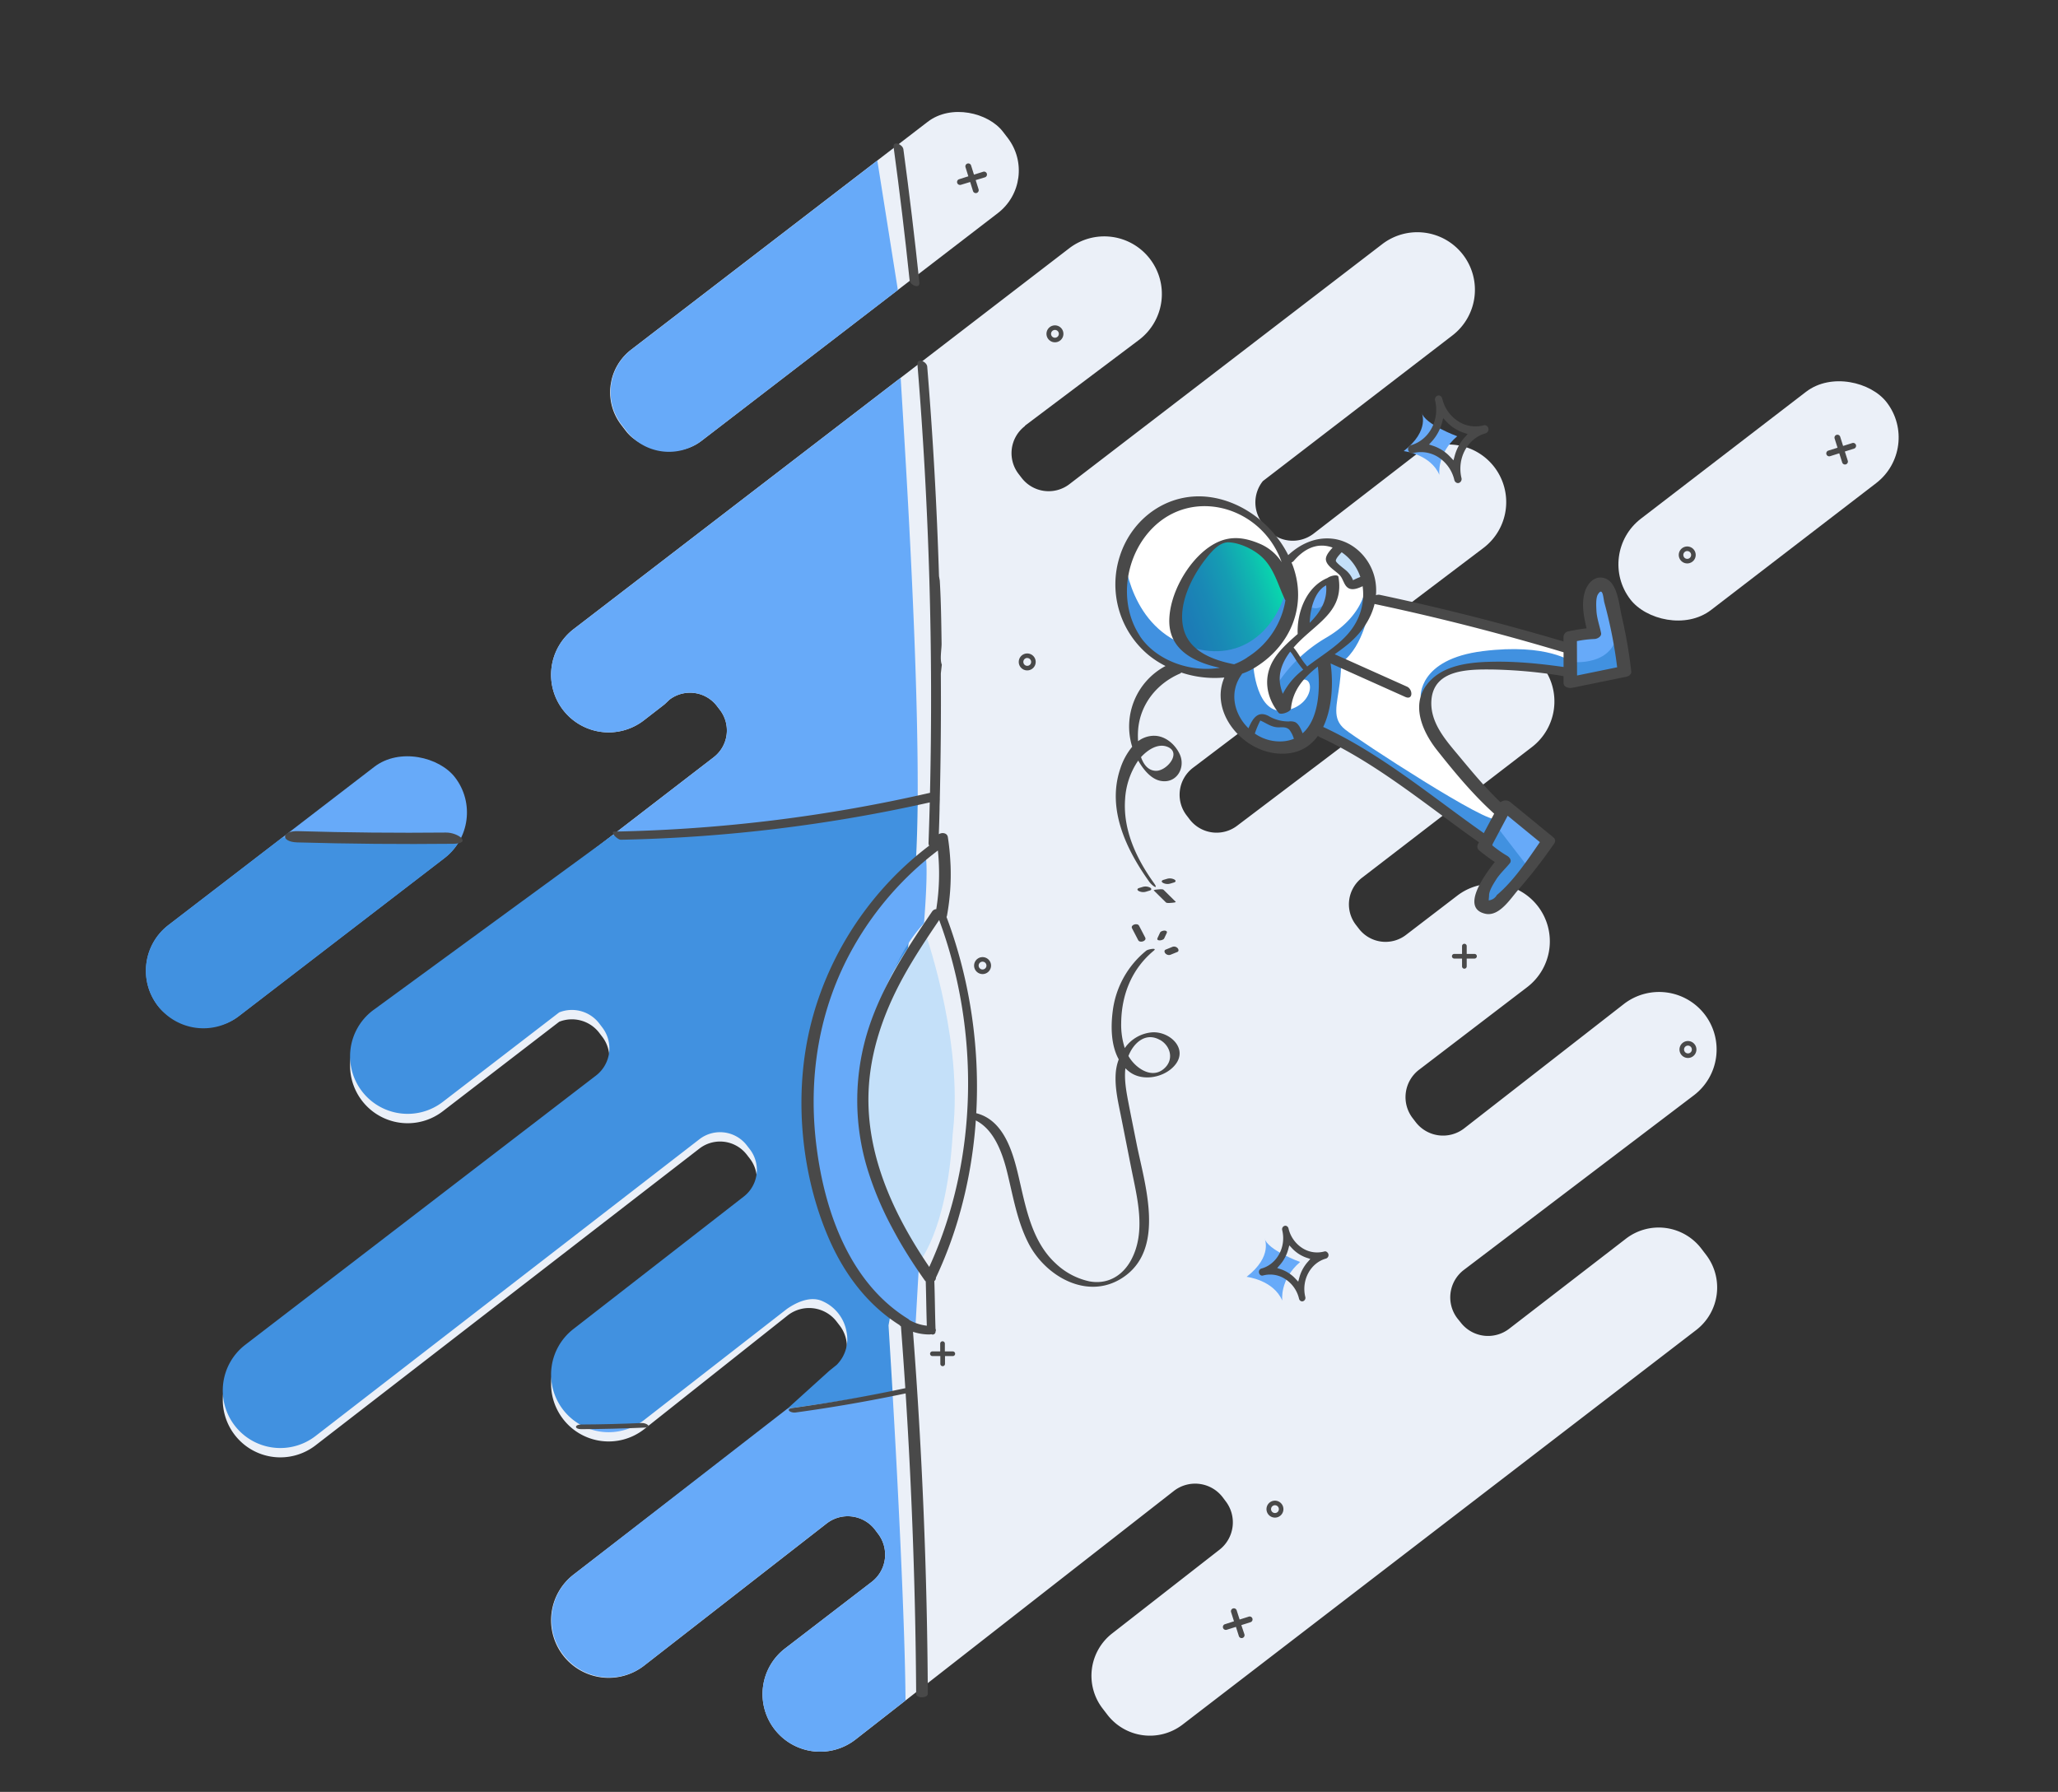 <svg xmlns="http://www.w3.org/2000/svg" xmlns:xlink="http://www.w3.org/1999/xlink" viewBox="0 0 882 768"><rect x="0" y="0" width="882" height="768" fill="#333333" stroke="none"/><defs><style>.cls-1{fill:#67aaf9;}.cls-2{fill:#4191e0;}.cls-3{fill:#ebf0f8;}.cls-4{fill:#c4e0f9;}.cls-5{fill:#494949;}.cls-6{fill:#fff;}.cls-7{fill:url(#linear-gradient);}</style><linearGradient id="linear-gradient" x1="558.61" y1="248.37" x2="499.62" y2="269.58" gradientUnits="userSpaceOnUse"><stop offset="0" stop-color="#0fa"/><stop offset="0.13" stop-color="#07dfad"/><stop offset="0.31" stop-color="#0fbab0"/><stop offset="0.48" stop-color="#159db3"/><stop offset="0.66" stop-color="#1989b5"/><stop offset="0.83" stop-color="#1c7cb6"/><stop offset="1" stop-color="#1d78b6"/></linearGradient></defs><title>Artboard 1 copia 6</title><g id="líneas"><rect class="cls-1" x="51.01" y="357.46" width="160.64" height="49.35" rx="24.68" ry="24.68" transform="translate(-205.65 159.15) rotate(-37.54)"/><path class="cls-2" d="M67.62,431.08a24.67,24.67,0,0,0,34.6,4.53l88.25-67.81a24.45,24.45,0,0,0,7.18-8.82H121l-48.8,37.5A24.68,24.68,0,0,0,67.62,431.08Z"/><path class="cls-3" d="M696.88,530.86a23,23,0,0,1,32.21,4.22l2.07,2.71A23,23,0,0,1,727,570L506.81,739.16a23,23,0,0,1-32.21-4.22l-2.08-2.71A23,23,0,0,1,476.74,700l45.81-35.73a14.86,14.86,0,0,0,2.73-20.85L524,641.71A14.86,14.86,0,0,0,503.1,639L366.52,745.66a24.67,24.67,0,0,1-34.6-4.53h0a24.66,24.66,0,0,1,4.53-34.6L373.59,678h0a14.72,14.72,0,0,0,2.7-20.65L375,655.61a14.72,14.72,0,0,0-20.65-2.7L275.89,714a24.68,24.68,0,0,1-34.6-4.54h0a24.68,24.68,0,0,1,4.53-34.6L357.15,589a14.87,14.87,0,0,0,2.73-20.85l-1.33-1.73a14.89,14.89,0,0,0-20.86-2.73l-61.8,49a24.67,24.67,0,0,1-34.6-4.53h0a24.67,24.67,0,0,1,4.53-34.6l72.89-56.68a14.47,14.47,0,0,0,2.66-20.29l-1.3-1.68a14.47,14.47,0,0,0-20.29-2.66L135.18,619.51a24.67,24.67,0,0,1-34.6-4.53h0a24.68,24.68,0,0,1,4.53-34.6L255.4,465a14.72,14.72,0,0,0,2.7-20.65l-1.31-1.72a14.75,14.75,0,0,0-17.13-4.71l-49.91,38.38a24.67,24.67,0,0,1-34.6-4.53h0a24.66,24.66,0,0,1,4.53-34.6L305.86,324.56a14.49,14.49,0,0,0,2.66-20.32l-1.3-1.69a14.5,14.5,0,0,0-20.32-2.66l-1.85,1.75a7.34,7.34,0,0,1-.6.51l-8.56,6.63a24.67,24.67,0,0,1-34.6-4.53h0a24.67,24.67,0,0,1,4.53-34.6L458.23,106.42a24.67,24.67,0,0,1,34.6,4.54h0a24.67,24.67,0,0,1-4.53,34.6l-49,36.87-.08.21a14.61,14.61,0,0,0-2.69,20.48l1.31,1.7a14.61,14.61,0,0,0,20.48,2.69L592.38,104.64A24.7,24.7,0,0,1,627,109.17h0a24.67,24.67,0,0,1-4.54,34.6L541.22,206.2h0a14.68,14.68,0,0,0-.16,18.1l1.32,1.71a14.68,14.68,0,0,0,20.6,2.7l42.83-33.08a24.68,24.68,0,0,1,34.6,4.53h0a24.67,24.67,0,0,1-4.53,34.6L511.23,329.11a14.53,14.53,0,0,0-2.67,20.39l1.3,1.7a14.54,14.54,0,0,0,20.39,2.67l96.21-72.81a24.68,24.68,0,0,1,34.61,4.53h0a24.68,24.68,0,0,1-4.53,34.6l-72.81,56a14.4,14.4,0,0,0-2.64,20.19l1.29,1.67a14.4,14.4,0,0,0,20.19,2.65h0l21.94-16.8a24.67,24.67,0,0,1,34.6,4.53h0a24.68,24.68,0,0,1-4.53,34.6l-46.45,35.49a14.78,14.78,0,0,0-2.71,20.71l1.32,1.72a14.78,14.78,0,0,0,20.71,2.71L696,430.27a24.67,24.67,0,0,1,34.6,4.53h0A24.66,24.66,0,0,1,726,469.4l-98.68,74.92a14.8,14.8,0,0,0-2.71,20.76L626,566.8a14.81,14.81,0,0,0,20.76,2.72Z"/><path class="cls-1" d="M386,161.93,245.82,269.65a24.67,24.67,0,0,0-4.53,34.6h0a24.67,24.67,0,0,0,34.6,4.53l8.56-6.63a7.34,7.34,0,0,0,.6-.51l1.85-1.75a14.5,14.5,0,0,1,20.32,2.66l1.3,1.69a14.49,14.49,0,0,1-2.66,20.32l-50.47,38.87c31.43-1.64,93.23-6.21,137.89-17.94C393.76,286.54,388.45,202.05,386,161.93Z"/><rect class="cls-3" x="245.91" y="95.94" width="206.29" height="49.35" rx="22.99" ry="22.99" transform="translate(-1.21 237.66) rotate(-37.54)"/><rect class="cls-3" x="684.37" y="190.01" width="138.58" height="49.35" rx="24.68" ry="24.68" transform="translate(25.25 503.67) rotate(-37.54)"/><path class="cls-2" d="M355.45,587.49l-18,16.28c22.09-3.06,34-5,45.07-7.42-.34-5.72-.64-10.77-.9-14.94h0l-.82-13.36.78-4.28-3-2c-2.57-1.64-6.54-5.69-16.65-20l17.18-13.36-.28-6.64c-4-70,11-86,14-159,.27-6.57.42-13.72.48-21.28-44.66,11.73-99.4,14.86-130.83,16.5L159.68,433.15a24.66,24.66,0,0,0-4.53,34.6h0a24.67,24.67,0,0,0,34.6,4.53l49.91-38.38a14.75,14.75,0,0,1,17.13,4.71l1.31,1.72A14.72,14.72,0,0,1,255.4,461L105.11,576.38a24.68,24.68,0,0,0-4.53,34.6h0a24.67,24.67,0,0,0,34.6,4.53l164.6-127.26a14.47,14.47,0,0,1,20.29,2.66l1.3,1.68a14.47,14.47,0,0,1-2.66,20.29l-72.89,56.68a24.67,24.67,0,0,0-4.53,34.6h0a24.66,24.66,0,0,0,8.25,6.9c7.75.1,15.52,0,23.22-.32a24,24,0,0,0,3.13-2l58.87-45.8h0l2.46-1.91c3.47-2.43,10-6,15.58-3.21a17.58,17.58,0,0,1,10,13A15.56,15.56,0,0,1,358.55,585"/><path class="cls-1" d="M249.54,611.1a24.71,24.71,0,0,0,23.22-.32C265.06,611.08,257.29,611.2,249.54,611.1Z"/><path class="cls-1" d="M337.42,603.77l-91.6,71.09A24.68,24.68,0,0,0,275.89,714l78.43-61.09a14.72,14.72,0,0,1,20.65,2.7l1.32,1.71a14.72,14.72,0,0,1-2.7,20.65h0l-37.14,28.55a24.67,24.67,0,0,0-4.54,34.6h0a24.67,24.67,0,0,0,34.6,4.53l21.57-16.85c-.2-32.56-3.51-97.13-5.6-132.46C371.43,598.73,359.51,600.71,337.42,603.77Z"/><path class="cls-1" d="M270.64,149.79A23,23,0,0,0,266.42,182l2.05,2.67a23,23,0,0,0,32.24,4.22L384.8,124.3,376,68.82Z"/><path class="cls-1" d="M601.59,193.34s11.47,1.27,15.29,10.19c0,0-1.27-8.92,7.64-16.56,0,0-14-5.1-15.28-10.19C609.24,176.78,613.06,184.42,601.59,193.34Z"/><path class="cls-1" d="M534.26,547.25s11.47,1.27,15.29,10.19c0,0-1.27-8.92,7.64-16.56,0,0-14-5.1-15.28-10.19C541.91,530.69,545.73,538.33,534.26,547.25Z"/><path class="cls-1" d="M396,395.69c.2-2.34,2-25,.54-29.29,0,0-11,5.61-22,21.61s-33,43-29,99A114.62,114.62,0,0,0,355,525.24v0s11.58,29.38,34.2,42.42l.69.4.35.2h0c3.47,1.91,6.11,2.53,7.3,1.73l-5.2-1.57,1.57-27.5c-1.79-4.23-9.31-11.43-11.75-15.58A116.16,116.16,0,0,1,372,470.51C374.24,426.68,386.47,406,396,395.69Z"/><path class="cls-4" d="M395.93,398h0c-9.51,10.28-25.4,32.59-27.63,76.42-.82,16.07,4.66,24.25,8.33,36,3.21,13.27,8.13,21.54,16.65,31.33,0,0,12.49-13,15-55.5h0c.19-1.82.38-3.65.52-5.5C411.8,441.77,395.93,398,395.93,398Z"/><path class="cls-5" d="M604.36,194.1a1.43,1.43,0,0,0,1.12.15,13.53,13.53,0,0,1,3.57-.48,13.81,13.81,0,0,1,7,1.95,15.91,15.91,0,0,1,7.24,10,1.77,1.77,0,0,0,.81,1.12,1.45,1.45,0,0,0,1.11.16,1.77,1.77,0,0,0,1.13-2.15c-2-8.43,2.62-17,10.39-19.15a1.76,1.76,0,0,0,1.13-2.15,1.83,1.83,0,0,0-.81-1.12,1.4,1.4,0,0,0-1.11-.15,13.71,13.71,0,0,1-10.61-1.47,15.92,15.92,0,0,1-7.23-10,1.77,1.77,0,0,0-.81-1.12,1.41,1.41,0,0,0-1.11-.16,1.76,1.76,0,0,0-1.13,2.15c2,8.43-2.62,17-10.4,19.14a1.76,1.76,0,0,0-1.12,2.15A1.81,1.81,0,0,0,604.36,194.1Zm9.3-4.93a19.56,19.56,0,0,0,4.34-8l.52-1.93,1.35,1.44a18,18,0,0,0,7.43,4.79l1.7.56-1.21,1.34a19.64,19.64,0,0,0-4.35,8l-.52,1.92-1.35-1.43a17.87,17.87,0,0,0-7.43-4.79l-1.7-.56Z"/><path class="cls-5" d="M568.56,536.51a1.25,1.25,0,0,0-1-.13,11.71,11.71,0,0,1-9.12-1.27,13.68,13.68,0,0,1-6.22-8.58,1.54,1.54,0,0,0-.7-1,1.24,1.24,0,0,0-1-.13,1.52,1.52,0,0,0-1,1.84c1.76,7.25-2.25,14.63-8.93,16.46a1.51,1.51,0,0,0-1,1.85,1.55,1.55,0,0,0,.69,1,1.25,1.25,0,0,0,1,.13A11.76,11.76,0,0,1,550.5,548a13.71,13.71,0,0,1,6.22,8.58,1.55,1.55,0,0,0,.69,1,1.25,1.25,0,0,0,1,.13,1.51,1.51,0,0,0,1-1.85c-1.75-7.24,2.26-14.63,8.94-16.46a1.58,1.58,0,0,0,.28-2.81Zm-8,4.24a16.86,16.86,0,0,0-3.73,6.9l-.45,1.66-1.16-1.24a15.33,15.33,0,0,0-6.39-4.11l-1.46-.48,1-1.16a16.76,16.76,0,0,0,3.74-6.9l.45-1.66,1.16,1.24a15.43,15.43,0,0,0,6.39,4.11l1.46.48Z"/><path class="cls-5" d="M452.12,146.71a3.63,3.63,0,1,0-3.63-3.63A3.64,3.64,0,0,0,452.12,146.71Zm0-5.3a1.67,1.67,0,1,1-1.67,1.67A1.67,1.67,0,0,1,452.12,141.41Z"/><path class="cls-5" d="M723.41,446.18a3.63,3.63,0,1,0,3.63,3.63A3.64,3.64,0,0,0,723.41,446.18Zm0,5.3a1.67,1.67,0,1,1,1.67-1.67A1.66,1.66,0,0,1,723.41,451.48Z"/><path class="cls-5" d="M723.1,241.48a3.63,3.63,0,1,0-3.63-3.63A3.64,3.64,0,0,0,723.1,241.48Zm0-5.3a1.67,1.67,0,1,1-1.67,1.67A1.66,1.66,0,0,1,723.1,236.18Z"/><path class="cls-5" d="M421.1,410.22a3.63,3.63,0,1,0,3.63,3.63A3.63,3.63,0,0,0,421.1,410.22Zm0,5.29a1.67,1.67,0,1,1,1.66-1.66A1.66,1.66,0,0,1,421.1,415.51Z"/><path class="cls-5" d="M546.41,643.18a3.63,3.63,0,1,0,3.63,3.63A3.64,3.64,0,0,0,546.41,643.18Zm0,5.3a1.67,1.67,0,1,1,1.67-1.67A1.66,1.66,0,0,1,546.41,648.48Z"/><path class="cls-5" d="M408.28,579.21h-3.34v-3.34a1,1,0,0,0-2,0v3.34h-3.34a1,1,0,1,0,0,2H403v3.33a1,1,0,1,0,2,0v-3.33h3.34a1,1,0,1,0,0-2Z"/><path class="cls-5" d="M627.59,415.18a1,1,0,0,0,1-1v-3.34h3.34a1,1,0,0,0,0-2h-3.34v-3.34a1,1,0,0,0-2,0v3.34h-3.33a1,1,0,0,0,0,2h3.33v3.34A1,1,0,0,0,627.59,415.18Z"/><path class="cls-5" d="M795.41,190.7a1.26,1.26,0,0,0-1.58-.81l-3.93,1.24-1.24-3.93a1.26,1.26,0,0,0-1.58-.82,1.25,1.25,0,0,0-.81,1.57l1.24,3.94-3.94,1.24a1.25,1.25,0,1,0,.76,2.39l3.93-1.24,1.25,3.93a1.25,1.25,0,1,0,2.39-.76l-1.25-3.93,3.94-1.24A1.27,1.27,0,0,0,795.41,190.7Z"/><path class="cls-5" d="M535.21,692.88l-3.94,1.24L530,690.19a1.25,1.25,0,1,0-2.39.76l1.24,3.93L525,696.12a1.25,1.25,0,0,0,.38,2.45,1.31,1.31,0,0,0,.38-.06l3.93-1.24,1.24,3.93a1.25,1.25,0,0,0,1.2.88,1.19,1.19,0,0,0,.37-.06,1.25,1.25,0,0,0,.82-1.57L532,696.52l3.93-1.25a1.25,1.25,0,0,0-.75-2.39Z"/><path class="cls-5" d="M501.33,273.57a1.31,1.31,0,0,0,.38-.06l3.93-1.24,1.24,3.93a1.25,1.25,0,0,0,1.2.88,1.19,1.19,0,0,0,.37-.06,1.25,1.25,0,0,0,.82-1.57L508,271.52l3.93-1.25a1.25,1.25,0,0,0-.75-2.39l-3.94,1.24L506,265.19a1.25,1.25,0,1,0-2.39.76l1.24,3.93L501,271.12a1.25,1.25,0,0,0,.38,2.45Z"/><path class="cls-5" d="M411.48,79.26a1.19,1.19,0,0,0,.37-.06L415.79,78,417,81.89a1.25,1.25,0,0,0,1.19.87,1.2,1.2,0,0,0,.38-.05,1.26,1.26,0,0,0,.82-1.58l-1.24-3.93L422.11,76a1.25,1.25,0,1,0-.75-2.39l-3.94,1.24-1.24-3.93a1.25,1.25,0,0,0-2.39.75L415,75.56l-3.93,1.25a1.25,1.25,0,0,0,.38,2.45Z"/><path class="cls-5" d="M389.83,120.08c.22,2.2,4.5,4,4.18.92q-3-28.54-6.84-57c-.3-2.18-4.6-3.95-4.19-.92Q386.85,91.54,389.83,120.08Z"/><path class="cls-5" d="M275,609.9q-12.94.57-25.92.64c-2.92,0-3,2,0,2q13.64-.07,27.25-.68C279.69,611.68,277.1,609.81,275,609.9Z"/><path class="cls-5" d="M411.72,518.68l0,0c11.23-41,8.73-86.28-6.07-125.67a2.38,2.38,0,0,0,.21-.62,98.43,98.43,0,0,0,1.52-21.57l-.08-1.53a101.44,101.44,0,0,0-1.08-10.51c-.28-1.84-2.51-2.11-3.87-1.24.07-1.9.13-3.8.19-5.7l.13-5.1c0-1.34.07-2.68.1-4a.55.55,0,0,0,0-.36q.63-26.88.45-53.77l.42-3.76c-.93-2.19-.07-6.69-.1-9-.13-9-.24-18-.78-27l-.33-1.9q-1.38-45-5.05-89.81c-.18-2.2-4.44-4-4.19-.91a1754.3,1754.3,0,0,1,5.38,183.57,660.37,660.37,0,0,1-135.27,16.61c-2.06,0,1.28,3.53,2.81,3.5a664.07,664.07,0,0,0,132.36-16q-.22,8.78-.53,17.55a2.2,2.2,0,0,0,.27,1c-28,21.19-47.51,53.08-53,87.82-4.24,26.68-.65,56.24,10.21,81,6.5,14.79,16.34,28,30.11,36.65a1.84,1.84,0,0,0,.59.54q1,13.25,1.87,26.5-24,5.13-48.32,8.5c-3.35.46-.85,2.22,1.3,1.92q23.73-3.25,47.16-8.18,4.11,64.27,4.51,128.71c0,2.09,5,2,5,0q-.42-77.64-6.35-155.11a22.38,22.38,0,0,0,6.87,1.14,5.51,5.51,0,0,0,1-.1,1.22,1.22,0,0,0,1.78-1.17,1.25,1.25,0,0,0,.11-.29,1.27,1.27,0,0,0-.11-.89c-.25-6.81-.27-13.63-.51-20.44h0a1.73,1.73,0,0,0,.68-1.46,177.27,177.27,0,0,0,9.47-24.88M398.25,543c-14.08-20.68-25.46-44.26-26.05-69.67-.45-19.38,5.67-37.75,14.91-54.58,4.64-8.44,10-16.47,15.39-24.43h0C420,441.57,419.32,497.07,398.25,543ZM350,491.94c-3.86-29.81.8-59.56,15.7-85.93a135.89,135.89,0,0,1,36.25-41.49,96.59,96.59,0,0,1-.69,25.13,2.36,2.36,0,0,0-1.77,1c-10.62,15.6-21.14,31.63-27.1,49.68a100.72,100.72,0,0,0,.16,63.15c5.31,16.32,13.91,31.32,23.78,45.29a1.86,1.86,0,0,0,.42.42c.2,6.33.24,12.66.46,19a19.6,19.6,0,0,1-7.46-2.42,2.51,2.51,0,0,0-.58-.51C364.28,549.87,353.56,519.62,350,491.94Z"/><path class="cls-5" d="M191.16,356.83q-31.74.32-63.46-.6c-7.15-.2-7.55,4.62-.25,4.82q33.36.94,66.73.59C202.52,361.56,196.35,356.78,191.16,356.83Z"/><path class="cls-5" d="M417.46,479.88c8.44,3.66,12.13,14.22,14.18,22.51,2.54,10.31,4.26,21,9.18,30.55,7.26,14.1,25.05,24.33,39.93,14.92,19.22-12.16,9.79-40.33,6.31-57.9-1.19-6-2.42-12-3.57-18-.87-4.58-1.71-9.42-1.18-14.1a16.32,16.32,0,0,0,2,1.71c5.59,4,14.56,2.25,19-2.79,6.36-7.19-2.08-15-9.79-14.3a15.85,15.85,0,0,0-11.47,6.72,32.31,32.31,0,0,1-1.54-10.71c.12-12.16,4.52-23.22,14-31.07,1.62-1.34-2.46-.59-3.22,0a39.54,39.54,0,0,0-14.39,25.81c-.87,6.64-.81,14.72,2.56,20.81a21.32,21.32,0,0,0-1.29,5.92c-.46,6.43,1.14,12.81,2.37,19.07q2.13,10.71,4.24,21.43c2.53,12.78,6.55,27.31,0,39.54-3.69,6.87-10.23,10.67-18,9.16a30.21,30.21,0,0,1-14.43-7.74c-10.19-9.42-12.74-24-15.75-36.9-2.45-10.55-6.35-24.73-18.62-27.5a1.71,1.71,0,0,0-.5,0m79.72-31.29c4.18,2.38,5.86,7.77,2.42,11.55-5.36,5.9-13,.64-16-4.69C485.78,447,491,442.21,497.14,445.74Z"/><path class="cls-5" d="M485.16,397.87l2.65,5.1c.69,1.32,3.75.37,3-1.13l-2.66-5.1C487.44,395.42,484.38,396.37,485.16,397.87Z"/><path class="cls-5" d="M499.15,398.84c-.64,0-1.73.25-2,.91s-.72,1.53-1.07,2.3.28,1,.88,1,1.73-.24,2-.9l1.08-2.3C500.34,399.22,499.75,398.85,499.15,398.84Z"/><path class="cls-5" d="M499.43,408.6a2.07,2.07,0,0,0,2.15.63l3-1.22c.71-.29.56-1.13.14-1.6a2.07,2.07,0,0,0-2.15-.63l-3,1.22C498.86,407.29,499,408.13,499.43,408.6Z"/><path class="cls-6" d="M553.31,247.82s-4.63-30.1-33.57-32.41-40.51,25.46-39.35,35.88,6.94,41.67,47.45,37c0,0-3.47,13.89,1.16,20.83s15,11.58,15,11.58,15,2.31,20.83-9.26l37,23.15,35.88,25.46,5.79-11.57-24.31-27.78S610,306.85,610,299.9s7-12.73,24.31-15,38.2,3.47,38.2,3.47l-1.16-10.42S606.55,257.08,588,257.08c0,0-2.31-19.68-13.89-23.15S548.68,237.4,553.31,247.82Z"/><path class="cls-7" d="M527.84,288.33s16.2-8.1,19.67-16.21a123,123,0,0,0,5.79-18.52l-5.79-10.41s-17.36-20.84-30.09-6.95S503.53,267.49,504.69,271,508.16,279.07,527.84,288.33Z"/><path class="cls-1" d="M644.74,369.35l-8.1-6.94,9.26-16.21,17.36,15.05-12.73,16.2s-10.42,12.73-12.73,10.42-1.16-8.1-1.16-8.1Z"/><path class="cls-1" d="M673.68,273.28l8.1-2.31-1.16-9.26s2.32-13.89,7-10.42,9.26,35.88,9.26,35.88L673.68,293Z"/><path class="cls-1" d="M559.09,269.81s10.42-6.95,11.57-12.73,0-8.11,0-8.11S559.09,250.13,559.09,269.81Z"/><path class="cls-1" d="M552.14,276.75l8.11,10.42-7,8.1-3.47,5.79s-5.79-11.57-4.63-11.57,4.63-9.26,4.63-9.26Z"/><polygon class="cls-4" points="535.94 314.95 538.25 309.16 540.57 308 545.2 310.32 553.3 310.32 555.62 314.95 556.77 317.26 547.51 319.58 537.1 316.11 535.94 314.95"/><polygon class="cls-4" points="574.91 234.19 570.66 240.87 578.76 248.97 583.39 248.97 585.71 244.34 574.91 234.19"/><path class="cls-2" d="M481.54,236.24s1.16,28.94,24.31,39.36,41.67-3.48,46.3-26.63c0,0,1.16,13.89-4.63,24.31S531.32,291.8,514,288.33,487.33,276.75,485,269.81,478.07,239.71,481.54,236.24Z"/><path class="cls-2" d="M537.1,284.86s1.15,22,13.89,19.67,12.73-16.2,5.78-12.73c0,0,4.63-6.94,11.58-8.1,0,0,4.63,25.46-7,31.25s-10.41,9.26-23.15,2.31-11.57-16.2-11.57-16.2L529,287.17Z"/><path class="cls-2" d="M547.51,293a63.43,63.43,0,0,1,20.84-19.68c13.89-8.1,17.36-18.52,17.36-25.46,0,0,6.94,12.73-4.63,23.15s-20.83,17.36-20.83,17.36l-7,6.94-2.31,7-5.79-7Z"/><path class="cls-2" d="M560.25,259.39s6.94,5.79,10.41-6.94l-2.31,10.41L559.09,271Z"/><path class="cls-2" d="M586.87,260.55s-2.32,16.2-11.58,23.15c-1.15,1.16,0,0-1.15,9.26s-3.48,15,2.31,19.67,62.5,41.67,64.82,38.2l-4.63,10.42-35.88-26.62-20.84-13.89-15-6.95,2.31-11.57,1.16-18.52,2.31-4.63,9.26-8.1,4.63-8.11Z"/><path class="cls-2" d="M608.86,298.74s-1.16-16.2,26.62-19.67,38.2,4.63,38.2,4.63v5.79s-22-5.79-32.41-4.63S618.12,282.54,608.86,298.74Z"/><path class="cls-2" d="M673.68,283.7s18.52,2.31,19.67-13.89l2.32,18.52-22,3.47Z"/><polygon class="cls-2" points="640.38 352.83 654 370.51 644.74 385.55 635.48 387.87 635.48 380.93 643.58 368.19 635.48 363.56 640.38 352.83"/><path class="cls-5" d="M698.85,288.9a2,2,0,0,0,.25-1.24A210,210,0,0,0,695,264c-1.09-4.66-1.73-14.26-7.15-16.13-4.3-1.48-7.55,2.1-8.65,5.88-1.57,5.39-.39,10.38.74,15.56-2.65.29-5.28.78-7.87,1.29a2.55,2.55,0,0,0-2,2.4c0,.64,0,1.29,0,1.93q-39-11.56-78.8-20a3,3,0,0,0-1.58.19,23.59,23.59,0,0,0-.44-7.07c-1.9-8.8-9.26-16.24-18.37-17.18-7.22-.74-13.68,2.32-18.78,7.05-6.51-13-19.58-23.16-34.1-24.93-17.36-2.11-32.88,9-38.09,25.43a39.34,39.34,0,0,0,12.43,42.42,40.37,40.37,0,0,0,7.17,4.61,29.37,29.37,0,0,0-14.29,34.61,28.54,28.54,0,0,0-5.08,9.32c-5.88,17.29,2.52,34.74,12.45,48.61,1.19,1.66,4.24,3.68,1.89.4-7.5-10.48-13.26-22.72-12.29-35.92a32.63,32.63,0,0,1,5.28-16l.35-.48c2.08,3.65,5.35,7.85,9.52,8.68,7,1.38,11-5.8,8.17-11.61-2.13-4.43-6.66-8.11-11.76-7.68a11.42,11.42,0,0,0-6,2.3,33.62,33.62,0,0,1,0-4.7c.8-11.17,8.18-20.25,18.34-24.45.05,0,0-.15,0-.34a45.22,45.22,0,0,0,18.63,2.19c-6.28,14.49,7.1,31.06,22.42,32.53,8.3.8,14-2.39,17.69-7.54a3,3,0,0,0,.8.56c24.84,11.46,45.95,29.42,68.2,45.07l-.37.71a2.16,2.16,0,0,0,.58,2.86,80.09,80.09,0,0,0,6.59,4.88c-4.58,5.79-14.74,19.86-4,22.19,5.95,1.28,10.79-6.58,14.06-10.3a208.83,208.83,0,0,0,15.38-19.8,1.78,1.78,0,0,0-.35-2.63,2.61,2.61,0,0,0-.24-.23q-9.15-7.51-18.32-15a3.41,3.41,0,0,0-4.09.16c-6.38-6.07-12-12.84-17.62-19.6s-12.59-14.35-12-23.95c.89-13.59,16.13-13.43,26.44-13.34a209.5,209.5,0,0,1,30.19,2.83c0,1,0,1.92,0,2.88,0,1.9,2.33,2.42,3.77,2.12l23.2-4.74.19-.06.3-.09a3,3,0,0,0,.4-.17l0,0a2,2,0,0,0,.67-.55,1.77,1.77,0,0,0,.12-.17ZM500.34,320.09c6.27,2.51-.35,10.45-5,10.28-3.25-.11-5.21-2.65-6.34-5.87C491.88,321.37,496.25,318.45,500.34,320.09Zm185.84-48.75c-.65-3.22-1.83-6.36-2-9.66-.08-1.74-.33-5.35.63-6.9,2.19-3.57,2.3,1.76,2.8,3.57A195.61,195.61,0,0,1,693.07,286l-17.19,3.52-.06-14.75a49.64,49.64,0,0,1,7.58-.91C684.56,273.83,686.47,272.79,686.18,271.34ZM581,243a21.13,21.13,0,0,1,2,4.28,34.1,34.1,0,0,0-3.13,1.39,10.8,10.8,0,0,0-2.53-3.77c-.66-.73-4.85-3.65-4.84-4.57s1.37-2.42,2.5-3.64A21,21,0,0,1,581,243Zm-46.39,38.75a27.25,27.25,0,0,1-5.73,2.95c-9.09-1.77-19.06-5.55-21.59-15-2.7-10.08,3.18-22.09,9.24-29.89,2.47-3.18,6-7.58,10.17-7.37,4.81.24,10.78,3.1,14.28,6.45,5.17,4.94,6.77,12,9.8,18.26a.19.19,0,0,0,.13.09A35.52,35.52,0,0,1,534.56,281.74Zm-46.09-9.19c-9.48-14.42-6.3-34.76,5.81-46.62,15.93-15.59,41.36-9.83,52.1,8.82a36.28,36.28,0,0,1,2.84,6.17v0h0a20.74,20.74,0,0,0-9.47-7.92c-8-3.37-14.68-3.41-21.79,1.59-9.24,6.51-16.9,20.28-16.89,31.62,0,12.47,11,17.74,21.69,20C510,288.32,495.34,283,488.47,272.55Zm49.27,41.82a40.36,40.36,0,0,1,2.34-5.57c2.29.95,4.3,2.59,7,2.88,1.91.2,3.85-.48,5.45,1.07a12.08,12.08,0,0,1,1.94,3.89,15.43,15.43,0,0,1-3.84,1A18.71,18.71,0,0,1,537.74,314.37Zm20.48-.05c-.76-1.94-1.67-4.12-3.3-4.87a6,6,0,0,0-2.66-.25,16.67,16.67,0,0,1-8.66-2.35c-4.75-2.47-6.89,1.35-8.59,5.27-6.09-5.91-8.52-15.38-2.89-23.09a2.38,2.38,0,0,0,.17-.31,27.4,27.4,0,0,0,6.45-3.22c14.55-9.4,21.32-26.09,15.4-42.72-.2-.58-.45-1.15-.68-1.71a2.68,2.68,0,0,0,.87-.58c4.21-4.92,9.5-8,16-6.06.25.07.49.18.74.27-1.48,1.61-3.09,3.54-2.87,5.25.37,2.76,4.26,4.72,6,6.63,1.57,1.74,1.79,4.87,4.18,5.72,1.65.59,3.74-.19,5.55-1.07a25.17,25.17,0,0,1-3.71,17c-4.68,7.42-13,12-20.05,17.43a8.94,8.94,0,0,0-.58-.76c-2-2.29-3.26-5.11-5.26-7.35.93-1.08,1.92-2.11,2.92-3.08,8.54-8.27,18.74-13.5,16.31-27.27-.19-1.09-3.24-.56-4.71.52-9,3.78-13.14,14.63-12.75,24-3.84,3.38-7.74,6.81-10.29,11-4.58,7.55-3.28,16,2.12,22.78.88,1.12,5.16-.43,5.29-1.77.76-8.14,5.67-13.46,11.53-18.05C565.84,294.82,565.37,308.11,558.22,314.32Zm-8.47-16.9a21.12,21.12,0,0,1-1.1-3.76c-1-5.38,1.1-10.23,4.26-14.4a4.54,4.54,0,0,0,.37.46l.28.34c.14.19.27.39.4.59.43.64.85,1.3,1.27,2a46.14,46.14,0,0,0,3.24,4.37A30.62,30.62,0,0,0,549.75,297.42Zm18.56-46.53c.55,6.81-2.71,11.67-7.06,16.05C561.49,261.15,563.32,253.5,568.31,250.89Zm73.1,132.8A4.47,4.47,0,0,1,638,385.9c.06-.63.11-1.25.17-1.87-.12-2.22,2-5.4,3.08-7.13,1.64-2.54,3.91-4.57,5.81-6.91,1-1.22-.14-2.62-1.19-3.21a47.8,47.8,0,0,1-6.34-4.48,2.44,2.44,0,0,0,.17-.56l6.45-12.12,13.8,11.31C654.55,368.77,648.61,377.67,641.41,383.69Zm-4.79-100c-9,.4-19.3,2.05-25.16,9.71-6.89,9-1.78,20.31,4.35,28.09,7.53,9.53,15.46,19.08,24.5,27.24l-4.44,8.34c-22.46-15.79-43.81-33.86-68.83-45.52,3.84-8,4.37-18.74,3.16-27.22l32,14.35c3.45,1.54,3.29-3.26.76-4.4l-31-13.89c2.06-1.46,4.07-2.93,5.93-4.49,5.35-4.5,9.56-10.43,11.16-17.05q40.92,8.67,81,20.7c0,2.1,0,4.2,0,6.3C659,284.29,647.8,283.22,636.62,283.71Z"/><path class="cls-5" d="M496,381.23c-.21,0-1.78.16-1.5.43l5.18,5.11c.46.45,2.09.2,2.67.16.22,0,1.79-.16,1.51-.44l-5.18-5.11C498.25,380.93,496.62,381.19,496,381.23Z"/><path class="cls-5" d="M501.52,378.71l1.61-.48c.25-.07.66-.27.69-.59s-.34-.58-.57-.71a4.24,4.24,0,0,0-3.05-.29l-1.61.48c-.25.08-.67.28-.7.59s.34.58.57.71A4.17,4.17,0,0,0,501.52,378.71Z"/><path class="cls-5" d="M491.1,382.19l1.61-.49c.25-.07.67-.27.7-.59s-.34-.58-.57-.71a4.27,4.27,0,0,0-3.06-.29l-1.61.49c-.25.07-.66.27-.69.59s.34.58.57.71A4.24,4.24,0,0,0,491.1,382.19Z"/><path class="cls-5" d="M440.24,287.33a3.63,3.63,0,1,0-3.63-3.63A3.63,3.63,0,0,0,440.24,287.33Zm0-5.3a1.67,1.67,0,1,1-1.66,1.67A1.67,1.67,0,0,1,440.24,282Z"/></g></svg>